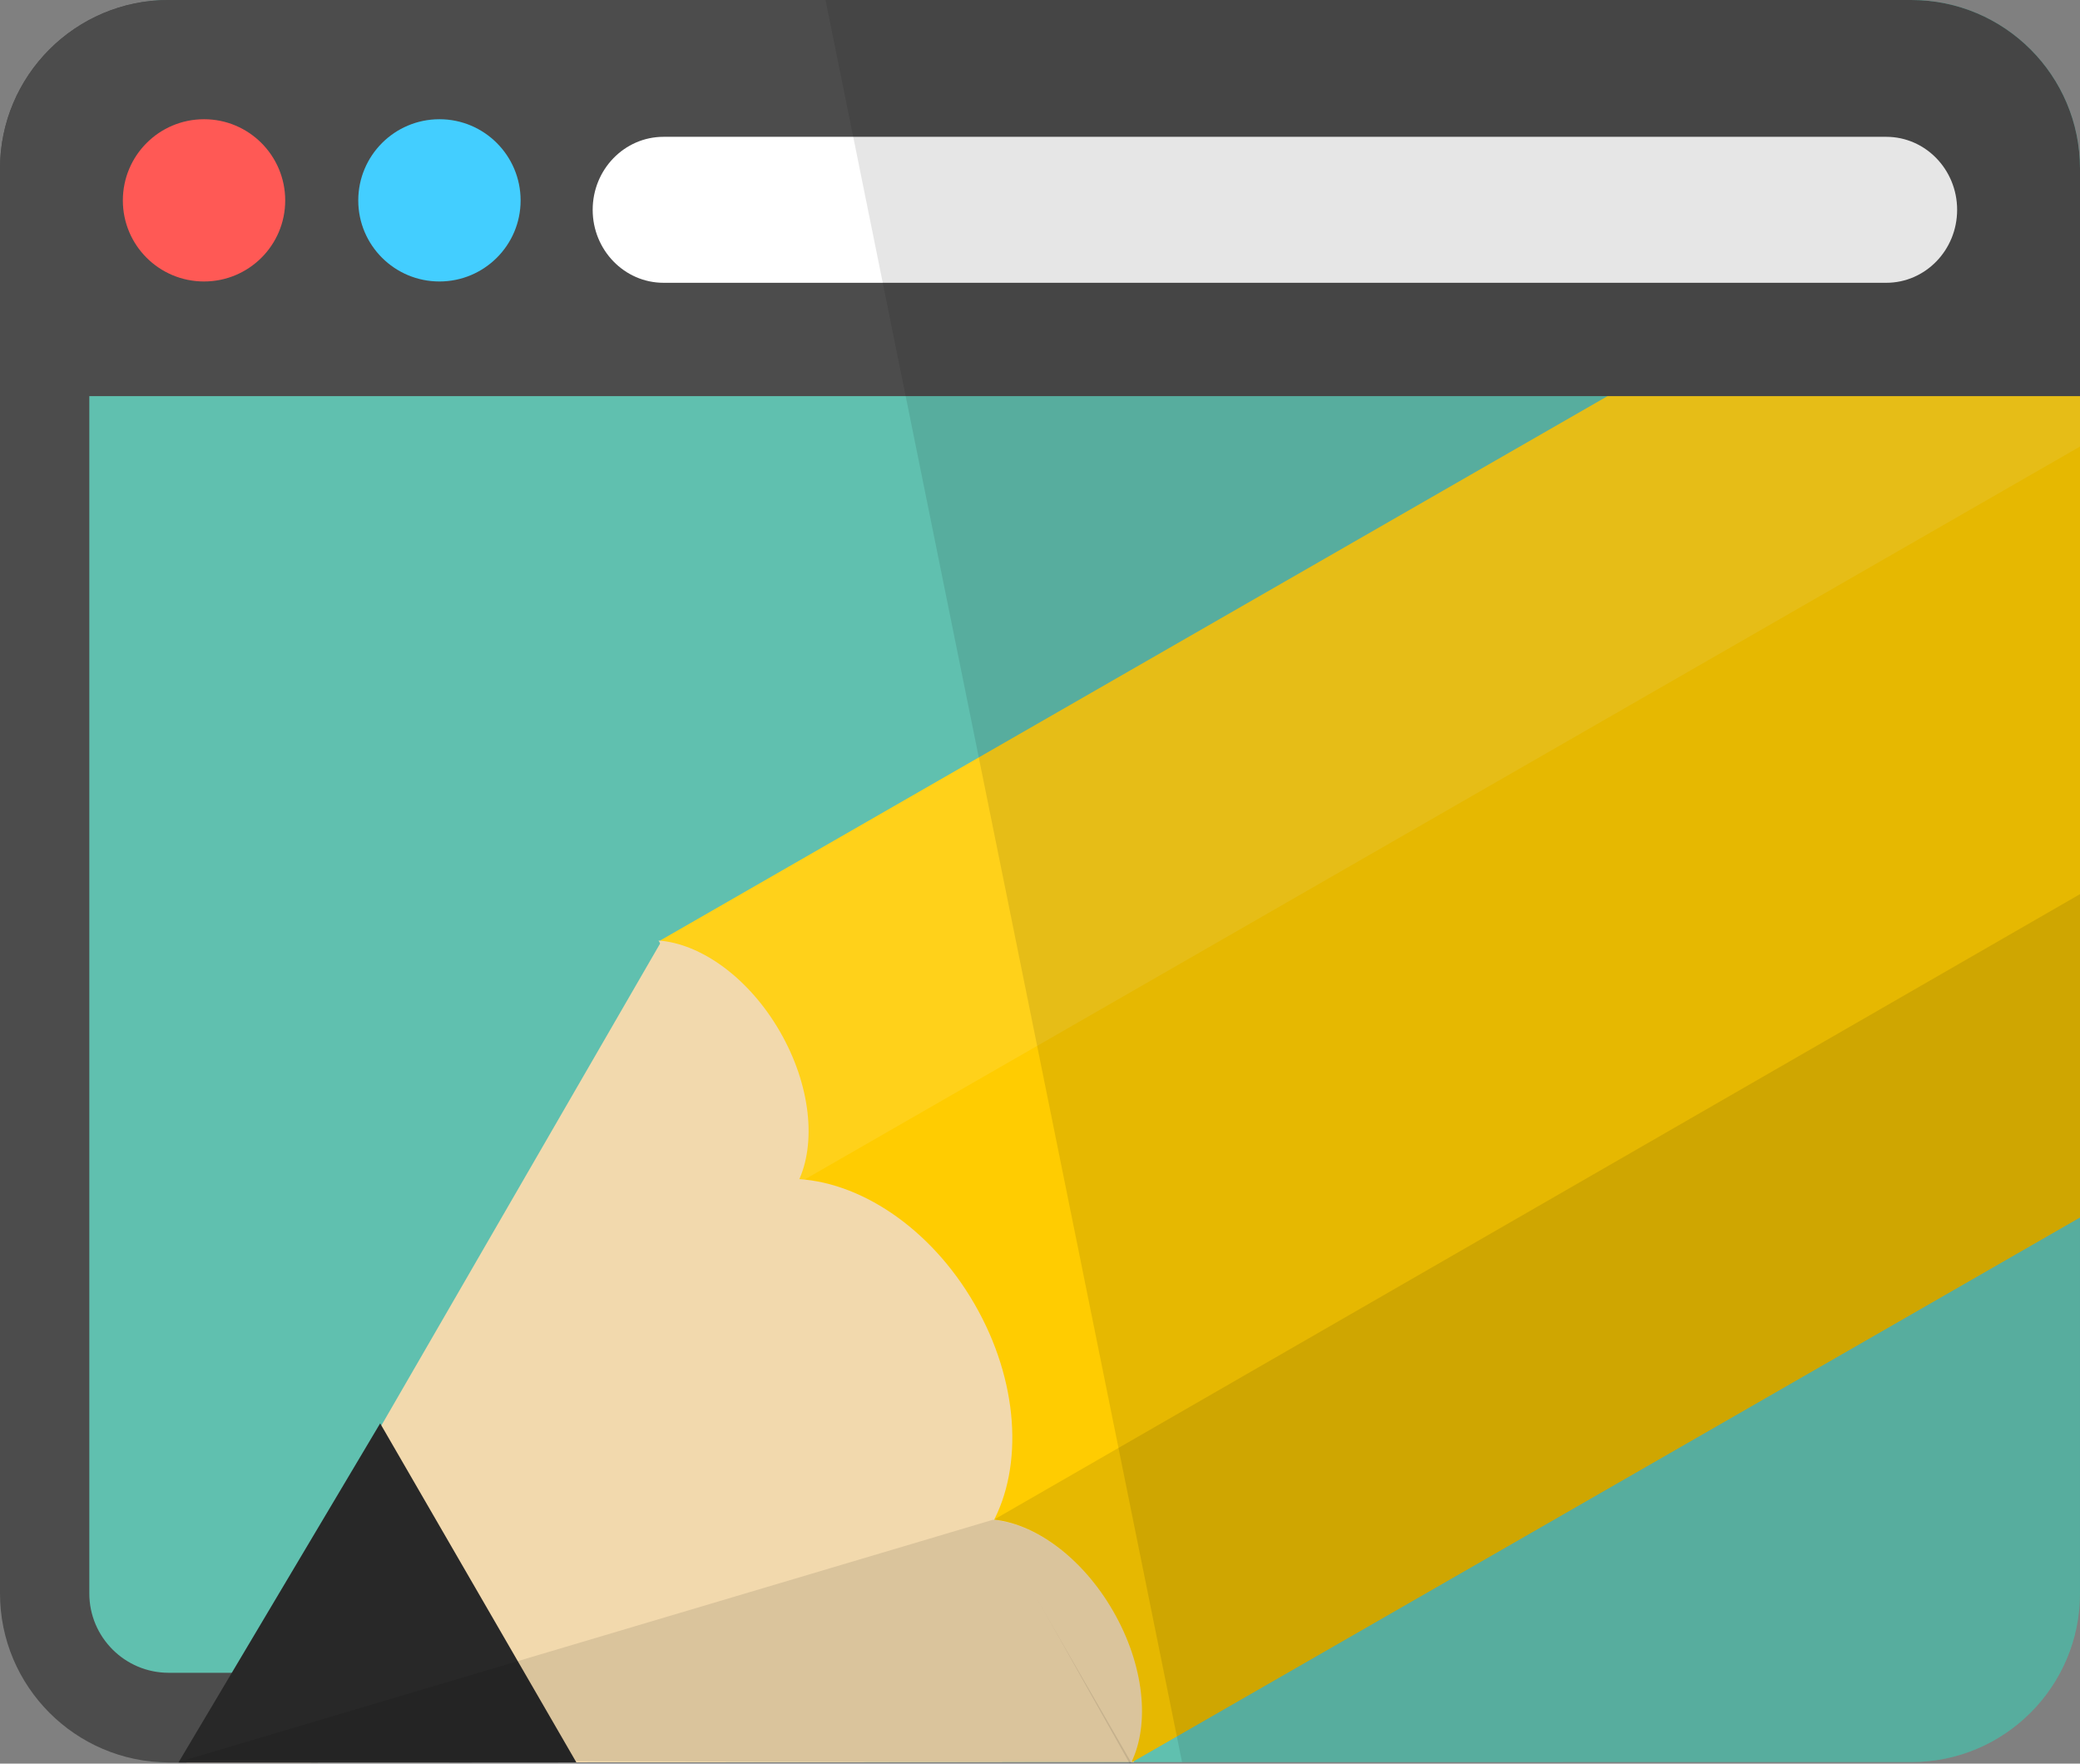 <?xml version="1.0" encoding="utf-8"?>
<!-- Generator: Adobe Illustrator 16.0.0, SVG Export Plug-In . SVG Version: 6.00 Build 0)  -->
<!DOCTYPE svg PUBLIC "-//W3C//DTD SVG 1.1//EN" "http://www.w3.org/Graphics/SVG/1.1/DTD/svg11.dtd">
<svg version="1.1" id="Layer_1" xmlns="http://www.w3.org/2000/svg" xmlns:xlink="http://www.w3.org/1999/xlink" x="0px" y="0px"
	 width="131.03px" height="111.088px" viewBox="0 0 131.03 111.088" enable-background="new 0 0 131.03 111.088"
	 xml:space="preserve">
<rect x="0" y="0" width="131.03" height="111.088" fill="#808080" stroke="none"/>
<g>
	<path fill="#60C0AF" d="M131.03,100.367c0,5.869-4.761,10.626-10.625,10.626H10.625c-5.867,0-6.8-4.755-6.8-10.626V10.628
		C3.826,4.762,4.759,0,10.625,0h109.779c5.865,0,10.625,4.762,10.625,10.628V100.367z"/>
	<path fill="#4C4C4C" d="M43.289,105.368H10.625c-2.757,0-4.999-2.241-4.999-5.001V10.628c0-2.753,2.242-4.996,4.999-4.996h32.664V0
		H10.625C4.759,0,0,4.762,0,10.628v89.739c0,5.869,4.759,10.626,10.611,10.649H35.16L43.289,105.368z"/>
	<polygon fill="#F2D9AD" points="71.433,110.993 11.747,111.017 41.695,59.24 	"/>
	<polygon fill="#282828" points="36.306,111.008 11.243,111.017 23.948,89.657 	"/>
	<polygon fill="#FFCC01" points="127.125,10.095 131.03,16.886 131.03,76.689 71.328,110.993 41.591,59.24 	"/>
	<polygon opacity="0.1" fill="#020000" enable-background="new    " points="131.03,56.322 131.03,76.689 71.168,111.088 
		62.566,95.75 	"/>
	<polygon opacity="0.1" fill="#FFFFFF" enable-background="new    " points="127.125,10.095 131.03,16.892 131.03,28.127 
		50.352,74.49 41.591,59.244 	"/>
	<path fill="#F2D9AD" d="M50.27,74.455c1.164-2.396,0.819-6.085-1.142-9.483c-1.96-3.395-4.982-5.536-7.645-5.728L50.27,74.455z"/>
	<path fill="#F2D9AD" d="M71.264,111.017c1.176-2.415,0.828-6.126-1.15-9.547c-1.975-3.421-5.014-5.578-7.694-5.764L71.264,111.017z
		"/>
	<path fill="#F2D9AD" d="M62.497,95.973c1.976-3.604,1.691-8.992-1.11-13.838c-2.8-4.85-7.329-7.788-11.433-7.881L62.497,95.973z"/>
	<path fill="#4C4C4C" d="M120.404,0H10.625C4.759,0,0,4.762,0,10.628v14.323h131.03V10.628C131.03,4.762,126.269,0,120.404,0z"/>
	<path fill="#FF5955" d="M17.967,12.626c0,2.82-2.29,5.104-5.115,5.104c-2.827,0-5.113-2.284-5.113-5.104
		c0-2.826,2.286-5.116,5.113-5.116C15.677,7.508,17.967,9.8,17.967,12.626z"/>
	<path fill="#43CEFF" d="M32.796,12.626c0,2.82-2.293,5.104-5.114,5.104c-2.824,0-5.113-2.284-5.113-5.104
		c0-2.826,2.29-5.116,5.113-5.116C30.503,7.508,32.796,9.8,32.796,12.626z"/>
	<path fill="#FFFFFF" d="M123.29,13.217c0,2.535-1.999,4.596-4.464,4.596H41.799c-2.463,0-4.463-2.061-4.463-4.596l0,0
		c0-2.54,1.998-4.599,4.463-4.599h77.027C121.289,8.618,123.29,10.677,123.29,13.217L123.29,13.217z"/>
	<path opacity="0.1" fill="#020000" enable-background="new    " d="M120.404,0H52.005l22.458,110.993h45.941
		c5.865,0,10.625-4.755,10.625-10.626V10.628C131.03,4.762,126.269,0,120.404,0z"/>
	<path opacity="0.1" fill="#020000" enable-background="new    " d="M70.114,101.47c-1.94-3.36-4.913-5.492-7.559-5.741
		l-50.914,15.143l59.623,0.146C72.44,108.602,72.092,104.891,70.114,101.47z"/>
</g>
</svg>
